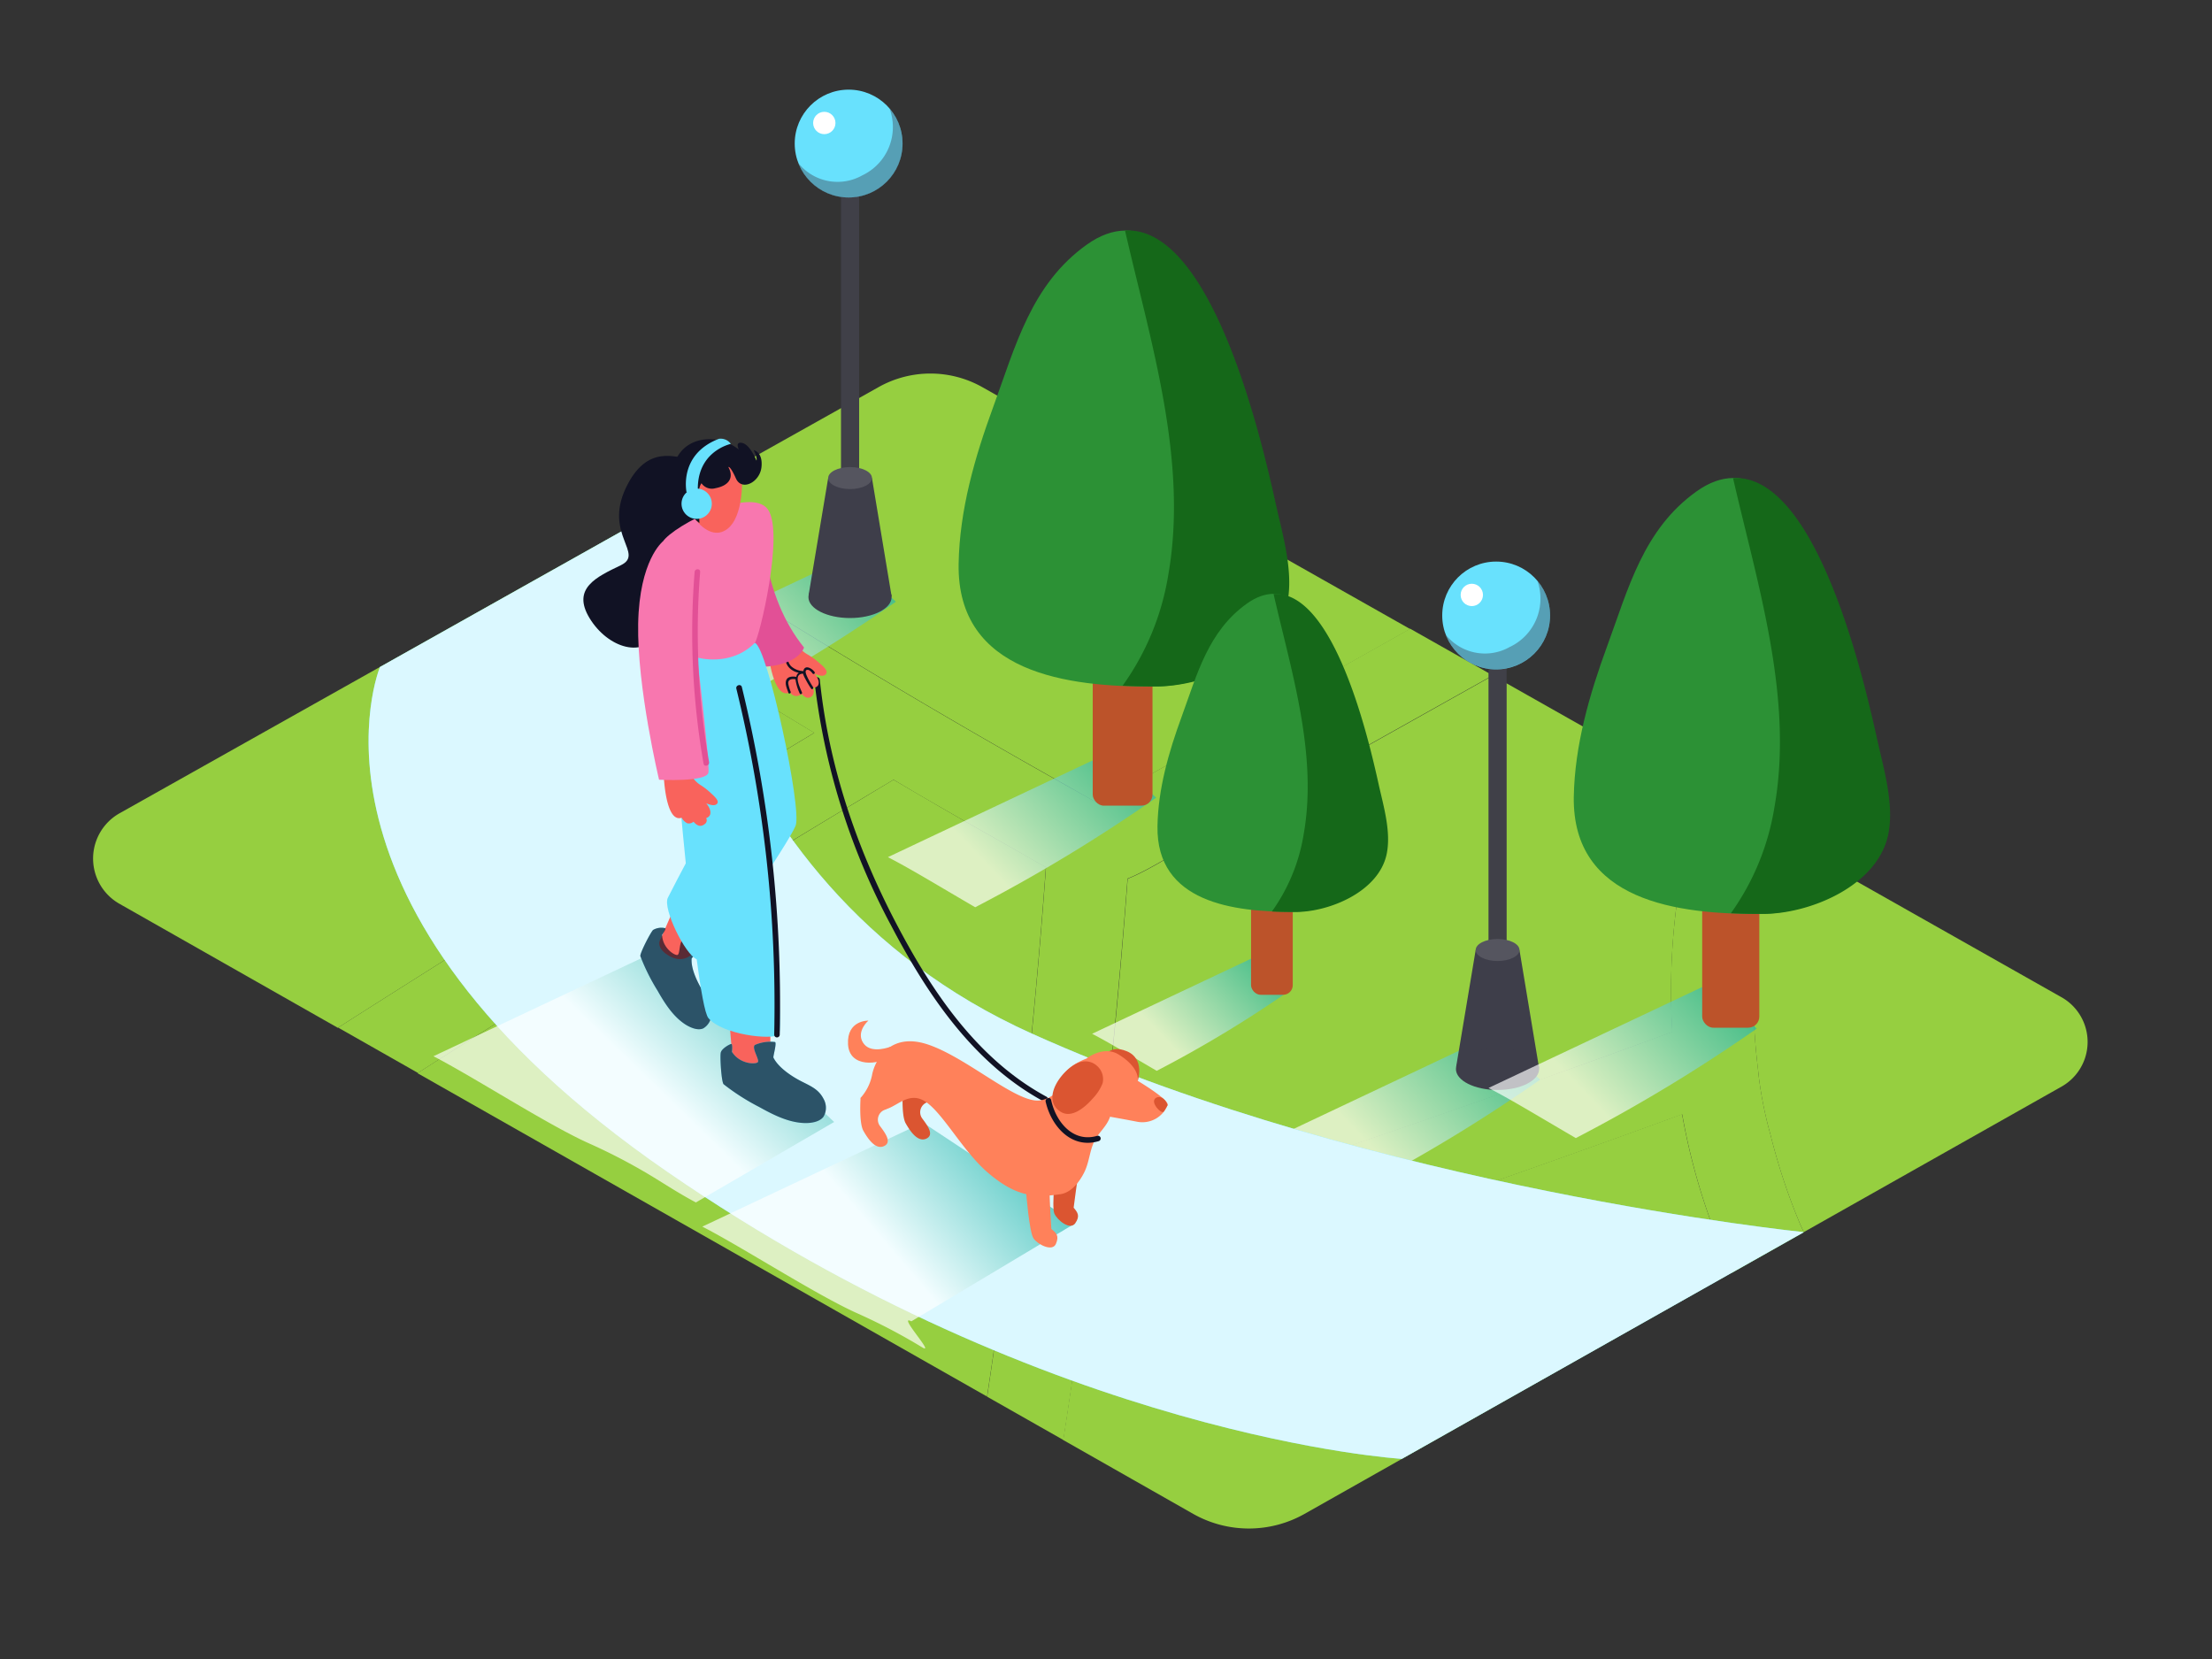 <svg xmlns="http://www.w3.org/2000/svg" xmlns:xlink="http://www.w3.org/1999/xlink" viewBox="0 0 400 300"><rect x="0" y="0" width="400" height="300" fill="#333333" stroke="none"/><defs><linearGradient id="linear-gradient" x1="229.86" y1="169.25" x2="210.4" y2="187.75" gradientUnits="userSpaceOnUse"><stop offset="0" stop-color="#00a99d"/><stop offset="1" stop-color="#fff"/></linearGradient><linearGradient id="linear-gradient-2" x1="204.29" y1="131.1" x2="177.98" y2="156.12" xlink:href="#linear-gradient"/><linearGradient id="linear-gradient-3" x1="273.73" y1="182.09" x2="247.42" y2="207.11" xlink:href="#linear-gradient"/><linearGradient id="linear-gradient-4" x1="157.19" y1="95.66" x2="130.88" y2="120.68" xlink:href="#linear-gradient"/><linearGradient id="linear-gradient-5" x1="141.56" y1="169.21" x2="116.59" y2="194.92" xlink:href="#linear-gradient"/><linearGradient id="linear-gradient-6" x1="184.2" y1="201.38" x2="158.6" y2="223.32" xlink:href="#linear-gradient"/><linearGradient id="linear-gradient-7" x1="312.9" y1="172.84" x2="286.59" y2="197.86" xlink:href="#linear-gradient"/></defs><title>101-110</title><g style="isolation:isolate"><g id="Layer_2" data-name="Layer 2"><path d="M325.43,221.15q-.32-.77-.63-1.54-.62-1.55-1.19-3.11a112.18,112.18,0,0,1-3.46-11.34,71.88,71.88,0,0,1-2.25-11.64c0,.23.22,1.72.1.7l-.1-.83q-.08-.62-.14-1.24-.16-1.45-.29-2.9-.25-2.9-.35-5.81a115.2,115.2,0,0,1,.19-11.85q.2-2.9.54-5.8c0-.41.1-.81.15-1.21l.05-.35q.22-1.44.47-2.87.93-5.24,2.35-10.38l51.84,29.31a9.28,9.28,0,0,1,0,16.25l-46.52,26.26-.62-1.33Z" fill="#96cf40"/><path d="M212.5,137.56l-8.68,4.86c-1.55.87-3.08,1.75-4.64,2.6l-.5.26h-.05l-1.74-.95L192.8,142q-4.19-2.35-8.37-4.73-8.47-4.82-16.87-9.76-26.84-15.77-52.95-32.7L158.88,70a19.13,19.13,0,0,1,18.74,0L255,113.75l-24.92,14Z" fill="#96cf40"/><path d="M195.51,238a6.48,6.48,0,0,0,2.52-.27q12.17-3.87,24.3-7.86,41.16-13.53,81.84-28.4a116.39,116.39,0,0,0,9,28.64L235.9,273.76a20.48,20.48,0,0,1-20.13,0l-23.51-13.36q1.49-9.66,2.83-19.35Q195.3,239.52,195.51,238Z" fill="#96cf40"/><path d="M302.42,186.62q-11.31,4.14-22.66,8.19-40.88,14.55-82.23,27.77,4-31.76,6.39-63.67.76-.3,1.51-.65c3-1.42,5.86-3.22,8.75-4.84l9.15-5.12,17.83-10,28.8-16.13,37.62,21.27q-.86,2.73-1.58,5.5A121.26,121.26,0,0,0,302.42,186.62Z" fill="#96cf40"/><path d="M21.74,147l78.45-44.08q15.66,10.28,31.59,20.15,7.7,4.77,15.47,9.44-7.93,4.76-15.83,9.56Q96,163.6,61.09,185.86L21.7,163.49A9.4,9.4,0,0,1,21.74,147Z" fill="#96cf40"/><path d="M161.58,141l4.05,2.38q8.54,5,17.14,9.81c2.12,1.19,4.22,2.44,6.36,3.61q-.8,10.91-1.79,21.81-1.9,21-4.5,42-.64,5.21-1.33,10.41-.36,2.73-.73,5.46l0,.19-.14,1-.36,2.6q-.86,6.14-1.79,12.27l-103-58.48,3-1.92Q119.72,166.07,161.58,141Z" fill="#96cf40"/><path d="M147.24,132.53q-7.76-4.67-15.47-9.44-15.93-9.87-31.59-20.15l14.42-8.1q26.1,16.92,52.95,32.7,8.4,4.94,16.87,9.76,4.18,2.38,8.37,4.73l4.09,2.28,1.74.95h.05l.5-.26c1.56-.85,3.1-1.73,4.64-2.6l8.68-4.86,17.59-9.85,24.92-14,14.93,8.44-28.8,16.13-17.83,10-9.15,5.12c-2.89,1.62-5.75,3.42-8.75,4.84q-.75.36-1.51.65-2.41,31.91-6.39,63.67,41.35-13.23,82.23-27.77,11.35-4,22.66-8.19A121.26,121.26,0,0,1,306,149q.72-2.77,1.58-5.5L320.88,151q-1.43,5.13-2.35,10.38-.25,1.43-.47,2.87l-.05.35c-.05.4-.11.81-.15,1.21q-.34,2.89-.54,5.8a115.2,115.2,0,0,0-.19,11.85q.1,2.91.35,5.81.12,1.45.29,2.9.07.62.14,1.24l.1.83c.12,1-.08-.47-.1-.7a71.88,71.88,0,0,0,2.25,11.64,112.18,112.18,0,0,0,3.46,11.34q.57,1.56,1.19,3.11.31.77.63,1.54l.14.33.62,1.33-13,7.33a116.39,116.39,0,0,1-9-28.64q-40.68,14.85-81.84,28.4-12.13,4-24.3,7.86a6.48,6.48,0,0,1-2.52.27q-.2,1.5-.41,3-1.34,9.68-2.83,19.35l-13.79-7.83q.92-6.13,1.79-12.27l.36-2.6.14-1,0-.19q.37-2.73.73-5.46.69-5.2,1.33-10.41,2.59-21,4.5-42,1-10.9,1.79-21.81c-2.14-1.16-4.25-2.41-6.36-3.61q-8.61-4.85-17.14-9.81L161.58,141q-41.84,25-83,51.1l-3,1.92-14.43-8.2Q96,163.61,131.41,142.09,139.32,137.29,147.24,132.53Z" fill="#96cf40"/><path d="M233.39,179,227,173l-29.51,13.94c3,1.55,7.43,4.22,11.68,6.7A215.38,215.38,0,0,0,233.39,179Z" opacity="0.68" fill="url(#linear-gradient)" style="mix-blend-mode:multiply"/><path d="M209.07,144.25l-8.6-8.11L160.56,155c4.09,2.09,10,5.7,15.79,9.06A291.25,291.25,0,0,0,209.07,144.25Z" opacity="0.68" fill="url(#linear-gradient-2)" style="mix-blend-mode:multiply"/><path d="M278.51,195.24l-8.6-8.11L230,206c4.09,2.09,10,5.7,15.79,9.06A291.25,291.25,0,0,0,278.51,195.24Z" opacity="0.68" fill="url(#linear-gradient-3)" style="mix-blend-mode:multiply"/><path d="M162,108.81l-8.6-8.11-39.91,18.85c4.09,2.09,10,5.7,15.79,9.06A291.25,291.25,0,0,0,162,108.81Z" opacity="0.68" fill="url(#linear-gradient-4)" style="mix-blend-mode:multiply"/><rect x="152.08" y="27.88" width="3.28" height="78.62" fill="#404048"/><circle cx="153.46" cy="25.96" r="9.75" fill="#68e1fd"/><circle cx="149.06" cy="22.24" r="2.02" fill="#fff"/><path d="M160.86,19.62a9.66,9.66,0,0,1-4.93,12.09,9.1,9.1,0,0,1-11.55-2.2,9.75,9.75,0,1,0,16.48-9.88Z" fill="#3e3e4a" opacity="0.4"/><path d="M157.68,86.45l3.55,21.38s-2.11,1.38-8.71,1.61-6.27-2-6.27-2l3.51-21Z" fill="#3e3e4a"/><ellipse cx="153.72" cy="86.45" rx="3.96" ry="1.99" fill="#55555f"/><ellipse cx="153.71" cy="107.98" rx="7.52" ry="3.78" fill="#3e3e4a"/><path d="M120.64,91.46s3.57,67.38,65.94,95.44,139.61,35.91,139.61,35.91l-72.7,41s-63-3.75-132.85-51.94-51.93-91.25-51.93-91.25Z" fill="#68e1fd"/><path d="M120.64,91.46s3.57,67.38,65.94,95.44,139.61,35.91,139.61,35.91l-72.7,41s-63-3.75-132.85-51.94-51.93-91.25-51.93-91.25Z" fill="#fff" opacity="0.76"/><path d="M189.24,198.32c-12.55-6.79-20.75-19.06-27.21-31.4-7.18-13.71-12.2-28.56-13.78-44-.07-.63-1.07-.64-1,0a123.34,123.34,0,0,0,13.92,44.5c6.54,12.48,14.88,24.89,27.57,31.76C189.3,199.49,189.81,198.63,189.24,198.32Z" fill="#111224"/><rect x="269.17" y="113.22" width="3.28" height="78.62" fill="#404048"/><circle cx="270.55" cy="111.3" r="9.75" fill="#68e1fd"/><circle cx="266.15" cy="107.58" r="2.02" fill="#fff"/><path d="M278,105A9.66,9.66,0,0,1,273,117a9.1,9.1,0,0,1-11.55-2.2A9.75,9.75,0,1,0,278,105Z" fill="#3e3e4a" opacity="0.4"/><path d="M274.77,171.79l3.55,21.38s-2.11,1.38-8.71,1.61-6.27-2-6.27-2l3.51-21Z" fill="#3e3e4a"/><ellipse cx="270.81" cy="171.79" rx="3.96" ry="1.99" fill="#55555f"/><ellipse cx="270.8" cy="193.32" rx="7.52" ry="3.78" fill="#3e3e4a"/><path d="M106.29,206.66a104.3,104.3,0,0,1,11.85,6.2c2.55,1.57,5.06,3.19,7.7,4.58l25-14.55-32.56-30.7L78.38,191C85.66,194.76,98.84,203.28,106.29,206.66Z" opacity="0.68" fill="url(#linear-gradient-5)" style="mix-blend-mode:multiply"/><path d="M138.53,112.79a.72.72,0,0,1,.66-.45,1.61,1.61,0,0,0,.39,1.66,8.32,8.32,0,0,0,2.62,1.82c.44.34.9.67,1.35,1a1.39,1.39,0,0,0,1,.24,4.73,4.73,0,0,0,1.37,1.22,13.22,13.22,0,0,1,2.14,1.52c.51.45,1.71,1.37,1.35,2s-1.25.42-2.13,0l.21.26c.66.82,1,2.25-.49,2.3a1.35,1.35,0,0,1-.16,1.52c-.84.7-1.5,0-1.88-.4a1.37,1.37,0,0,1-1.22.35,1.19,1.19,0,0,1-.85-.64c-2.82,1.38-3.85-5.63-4.1-8.27C138.39,115.58,138,113.95,138.53,112.79Z" fill="#f9635c"/><path d="M144,122.4a1.09,1.09,0,0,1,.44-.75,3.13,3.13,0,0,1-1.89-1.09,2.8,2.8,0,0,1-.34-2.74.22.22,0,0,1,.41.16,2.36,2.36,0,0,0,.4,2.46,3.44,3.44,0,0,0,2.2.91l.08,0a.88.88,0,0,1,0-.15c.36-1.07,1.61-.26,2,.32.16.23-.18.51-.35.28s-.54-.69-.92-.67c-.73,0-.08,1.17,0,1.38a16.63,16.63,0,0,0,1,1.74c.16.24-.19.52-.35.28a17.57,17.57,0,0,1-1.09-1.84,4.25,4.25,0,0,1-.38-.87c-1.82.06-.58,2.43-.19,3.39.11.26-.3.45-.41.18a8.81,8.81,0,0,1-.76-2.56h0c-.65-.11-1.41,0-1.3.84a7.68,7.68,0,0,0,.43,1.43c.09.27-.32.45-.41.18-.22-.68-.68-1.57-.39-2.29S143.4,122.3,144,122.4Z" fill="#111224"/><path d="M138.4,100.7c1.17,6.14,3.18,11.65,7,16.4-.23.63-1.66,3.53-8.81,3.53l-6.42-8.47Z" fill="#e25096"/><path d="M124.41,82.82C122.47,83,117,80,113.12,88.35s3.48,11.77-.87,13.87-8.91,4.15-5.65,9.54,10,7.67,12.75,2.24,8.18-19.33,6.41-29.07" fill="#111224"/><path d="M139.31,181.44V191a3.8,3.8,0,0,1-3.71,2.62,3.06,3.06,0,0,1-3.17-2.68l-.76-8.83" fill="#f9635c"/><path d="M130.34,190.33c.18-.75,1.65-1.54,1.91-1.55s.12,1.44.12,1.44c1.44,2.26,4.32,2.27,4.67,1.85s-1.18-2.59-.53-3.11a7,7,0,0,1,3.64-.53c.35.18-.38,2.65-.29,2.82.89,1.79,3.25,3.36,5,4.26s3.16,1.44,4.07,3.21a3.24,3.24,0,0,1,0,3.2c-.72,1-2.36,1.2-3.5,1.16-2.89-.1-5.68-1.53-8.16-2.91a39.79,39.79,0,0,1-6.41-4.1C130.46,195.73,130.16,191.09,130.34,190.33Z" fill="#68e1fd"/><path d="M118.09,168.17a3,3,0,0,1,2.22-.32c.21.12-.58,1.19-.58,1.19.07,2.44,2.32,3.8,2.79,3.64s.29-2.57,1-2.69a6.36,6.36,0,0,1,3.1,1.29c.19.3-1.54,1.9-1.55,2.07-.14,1.82,1,4.15,1.89,5.66s1.79,2.61,1.68,4.42a3,3,0,0,1-1.46,2.53c-1,.47-2.41-.17-3.28-.73-2.21-1.44-3.73-3.86-5-6.1a36.29,36.29,0,0,1-3.1-6.22C115.66,172.45,117.6,168.68,118.09,168.17Z" fill="#68e1fd"/><path d="M130.34,190.33c.18-.75,1.65-1.54,1.91-1.55s.12,1.44.12,1.44c1.44,2.26,4.32,2.27,4.67,1.85s-1.18-2.59-.53-3.11a7,7,0,0,1,3.64-.53c.35.18-.38,2.65-.29,2.82.89,1.79,3.25,3.36,5,4.26s3.16,1.44,4.07,3.21a3.24,3.24,0,0,1,0,3.2c-.72,1-2.36,1.2-3.5,1.16-2.89-.1-5.68-1.53-8.16-2.91a39.79,39.79,0,0,1-6.41-4.1C130.46,195.73,130.16,191.09,130.34,190.33Z" fill="#111224" opacity="0.68"/><path d="M130.24,164.24l-5.36,8.51s-1.58,1.55-4.06,0-1.34-3-1.34-3l3.89-8.91" fill="#f9635c"/><path d="M118.09,168.17a3,3,0,0,1,2.22-.32c.21.12-.58,1.19-.58,1.19.07,2.44,2.32,3.8,2.79,3.64s.29-2.57,1-2.69a6.36,6.36,0,0,1,3.1,1.29c.19.3-1.54,1.9-1.55,2.07-.14,1.82,1,4.15,1.89,5.66s1.79,2.61,1.68,4.42a3,3,0,0,1-1.46,2.53c-1,.47-2.41-.17-3.28-.73-2.21-1.44-3.73-3.86-5-6.1a36.29,36.29,0,0,1-3.1-6.22C115.66,172.45,117.6,168.68,118.09,168.17Z" fill="#111224" opacity="0.68"/><path d="M136.5,116.25c2.26.65,8.58,30,7.37,33.07s-15.8,25-17.89,24.14-6.16-9.14-5.22-11.1,9-17.07,9-17.07l-1.64-27.62" fill="#68e1fd"/><path d="M120.76,119.52s4.8,61.55,7.34,64.58,11.44,4,12.74,3-3.77-61-10-69.39" fill="#68e1fd"/><path d="M136.5,116.25c.75-.76,5.4-19.92,2.35-24.14s-16.92,2.79-19,5.83,1.45,16.33,1.71,18.31S130.92,121.88,136.5,116.25Z" fill="#f877af"/><path d="M134.14,86c.1.5.44,8.8-3.61,10.19s-8.8-7.15-6.83-11.22S133,80.29,134.14,86Z" fill="#f9635c"/><path d="M126.85,87.39c-.68.89-.7,3.22-.45,4.33a7.66,7.66,0,0,1,0,1.53,11.51,11.51,0,0,1,.07,1.33,8.76,8.76,0,0,1-1.07-1,.47.47,0,0,1-.49.05,2.47,2.47,0,0,1-.44-.28c-.34-.23-.74-.36-1.09-.57A3.47,3.47,0,0,1,122,90.81a9.29,9.29,0,0,1-.63-2.68,9.7,9.7,0,0,1,1-5.31c2.19-4.18,7.79-4.27,11.23-1.53-.17-.36-.58-1.45.62-1.19,1.43.3,2.57,3.19,2.57,3.19.21-.51-.5-1.89-.5-1.89s1.69.3,1.41,3.05-3.56,4.44-4.62,2.07-1.37-2.06-1.37-2.06c1.08,1.95.06,3.37-2.33,3.82A2.29,2.29,0,0,1,126.85,87.39Z" fill="#111224"/><path d="M124.94,89.78a1.36,1.36,0,0,1,2.11-.38,4.94,4.94,0,0,1,1,1.75.79.79,0,0,1,0,.55,1.11,1.11,0,0,1,0,1.06,1.07,1.07,0,0,1-1.43.37C125.6,92.61,124.23,91,124.94,89.78Z" fill="#f9635c"/><circle cx="125.98" cy="91.09" r="2.74" fill="#68e1fd"/><path d="M132.16,80.27s-6.73,1.4-5.9,9.39L124.15,89s-1.5-6.84,5.86-9.65A2.26,2.26,0,0,1,132.16,80.27Z" fill="#68e1fd"/><path d="M120,136.6a.69.69,0,0,1,.81-.38c0-.87,1.43-1.13,1.59-.21q.09.5.21,1a.77.77,0,0,1,1.18.17.69.69,0,0,1,.54.55l.53,2.13,0,0a4.8,4.8,0,0,0,1.75,2.06,12.26,12.26,0,0,1,1.93,1.49c.45.43,1.54,1.33,1.18,1.86s-1.17.34-2,0l.18.24c.58.78,1,2-.2,2.43a.84.84,0,0,1-.29,1.1c-.8.62-1.47.17-2-.45a1.27,1.27,0,0,1-1.14.28,2.41,2.41,0,0,1-1-1c-2.43.84-3.09-4.94-3.23-7.4C119.75,139.18,119.45,137.65,120,136.6Z" fill="#f9635c"/><path d="M119.84,97.94s-4.22,3.32-4.44,14.85S119.18,141,119.18,141s8.57.46,8.92-1.28-2.8-27.41-2.8-27.41" fill="#f877af"/><path d="M126.61,103.42c.05-.64-.95-.64-1,0a137.58,137.58,0,0,0,1.62,34.69c.11.63,1.07.36,1-.27A136.53,136.53,0,0,1,126.61,103.42Z" fill="#e25096"/><path d="M154.89,237.43a104.3,104.3,0,0,1,11.85,6.2c2.55,1.57-4.58-6.08-1.94-4.69l29.64-17.73L166.89,203,127,221.81C134.26,225.54,147.44,234.06,154.89,237.43Z" opacity="0.68" fill="url(#linear-gradient-6)" style="mix-blend-mode:multiply"/><path d="M163.27,197.19s-.32,4.49.51,5.95,2.19,3.45,3.71,2.77.21-2.4-.68-3.6a1.91,1.91,0,0,1,.91-3C169,198.75,166.63,196.46,163.27,197.19Z" fill="#db5531"/><path d="M191,210.71c-.06.29-.87,7.49-.34,8.73s2.87,3.08,3.78,1.76.44-1.95-.29-2.81c0,0,.79-6.19,1-6.86" fill="#db5531"/><path d="M198.47,205.39l-.09.14c-1.34,1.93-1.27,4.34-2.29,6.42-.84,1.7-2.32,3.71-4.35,4-4.84.72-8.13.31-13-3.81s-8.64-11.73-12-13.27-5.56,2.78-8.33,1.65-2.78-2-2.78-2a8.77,8.77,0,0,0,2.06-4.09c.41-2.37,3-7.92,10.08-5.56S183.81,199.5,188,199s6.17-6.79,10.08-3.7a6.87,6.87,0,0,1,2.85,5.54C200.87,202.7,199.5,204,198.47,205.39Z" fill="#ff815a"/><path d="M185.54,215.31c0,.29.59,7.52,1.35,8.63s3.41,2.47,4.05,1,.06-2-.82-2.7c0,0-.41-6.22-.29-6.93" fill="#ff815a"/><path d="M155.62,198.54s-.32,4.49.51,5.95,2.19,3.45,3.71,2.77.21-2.4-.68-3.6a1.91,1.91,0,0,1,.91-3C161.33,200.11,159,197.82,155.62,198.54Z" fill="#ff815a"/><path d="M161.06,189.27s-3.32,1.33-4.78-.43.06-3.69.76-4.28c0,0-3.93-.12-3.69,4.28s5.82,3.58,7.19,2.34" fill="#ff815a"/><path d="M205.74,195.46s1.37-4-2-5.37-4.18,1.35-4.18,1.35Z" fill="#db5531"/><path d="M191.62,199.86s-2.48-5.62,4.83-8.43c0,0,3.06-2.43,5.8-.76s3.64,3.49,3.49,4.78c0,0,5.85,3.49,5.39,4.4a4.9,4.9,0,0,1-5.47,3c-3.49-.68-7.14-1.29-7.14-1.29" fill="#ff815a"/><path d="M198.37,192.74a3.1,3.1,0,0,0-3-.68c-3,.85-7.43,6.6-3.54,9,2.05,1.27,4.55-1,5.8-2.45a8.38,8.38,0,0,0,1.76-2.73A3.19,3.19,0,0,0,198.37,192.74Z" fill="#db5531"/><path d="M211.13,199.86a2.26,2.26,0,0,0-.78-1.19c-.67-.56-1.74-.26-1.66.6s1.44,2.21,1.77,1.72S211.13,199.86,211.13,199.86Z" fill="#db5531"/><path d="M198.46,205.38c-4.44,1.34-7.55-2.56-8.38-6.46-.13-.63-1.1-.36-1,.27,1,4.45,4.67,8.65,9.61,7.16A.5.5,0,0,0,198.46,205.38Z" fill="#111224"/><path d="M317.68,186l-8.6-8.11-39.91,18.85c4.09,2.09,10,5.7,15.79,9.06A291.25,291.25,0,0,0,317.68,186Z" opacity="0.68" fill="url(#linear-gradient-7)" style="mix-blend-mode:multiply"/><rect x="197.6" y="74.04" width="10.81" height="71.65" rx="2.01" ry="2.01" fill="#bc532a"/><path d="M229.69,88.7c-2.49-10.81-13.56-58.46-33.18-44.45-10.05,7.17-12.89,18.39-16.91,29.35-3.33,9.08-6.09,18.64-6.25,28.38-.32,19.83,19.85,22.25,35.28,22.17,8.9,0,21.59-5.29,23.67-15,1.25-5.83-.88-12.7-2.13-18.4Q229.93,89.75,229.69,88.7Z" fill="#2c9135"/><path d="M230.63,90.8q-.23-1.05-.47-2.11c-2.21-9.56-11.12-47.92-26.72-47,4.63,20.22,11.46,41.59,7.82,62.28A47.33,47.33,0,0,1,203,124c2.07.1,4.12.13,6.09.13,8.9,0,21.59-5.29,23.67-15C234,103.38,231.88,96.51,230.63,90.8Z" fill="#156819"/><rect x="226.23" y="129.94" width="7.54" height="49.95" rx="1.74" ry="1.74" fill="#bc532a"/><path d="M248.6,140.16c-1.74-7.54-9.45-40.76-23.14-31-7,5-9,12.82-11.79,20.47-2.32,6.33-4.25,13-4.36,19.79-.22,13.82,13.84,15.51,24.6,15.46,6.2,0,15.05-3.69,16.5-10.42.87-4.06-.61-8.85-1.48-12.83Q248.77,140.9,248.6,140.16Z" fill="#2c9135"/><path d="M249.26,141.63q-.16-.73-.33-1.47c-1.54-6.67-7.75-33.41-18.63-32.75,3.23,14.1,8,29,5.45,43.42a33,33,0,0,1-5.75,14c1.44.07,2.87.09,4.24.09,6.2,0,15.05-3.69,16.5-10.42C251.62,150.4,250.13,145.61,249.26,141.63Z" fill="#156819"/><rect x="307.81" y="117.35" width="10.33" height="68.49" rx="2.01" ry="2.01" fill="#bc532a"/><path d="M338.48,131.37c-2.38-10.34-13-55.88-31.72-42.49-9.61,6.86-12.32,17.58-16.17,28.06-3.18,8.68-5.83,17.82-6,27.13-.3,19,19,21.27,33.72,21.2,8.51,0,20.64-5.06,22.62-14.29,1.2-5.57-.84-12.14-2-17.59Q338.72,132.37,338.48,131.37Z" fill="#2c9135"/><path d="M339.38,133.37q-.22-1-.45-2c-2.11-9.14-10.63-45.81-25.54-44.91,4.43,19.33,11,39.75,7.48,59.53A45.24,45.24,0,0,1,313,165.14c2,.1,3.94.13,5.82.12,8.51,0,20.64-5.06,22.62-14.29C342.61,145.4,340.57,138.83,339.38,133.37Z" fill="#156819"/><path d="M134.15,124.24c-.15-.62-1.12-.36-1,.27A240.54,240.54,0,0,1,140,187.1a.5.5,0,0,0,1,0A241.6,241.6,0,0,0,134.15,124.24Z" fill="#111224"/></g></g></svg>